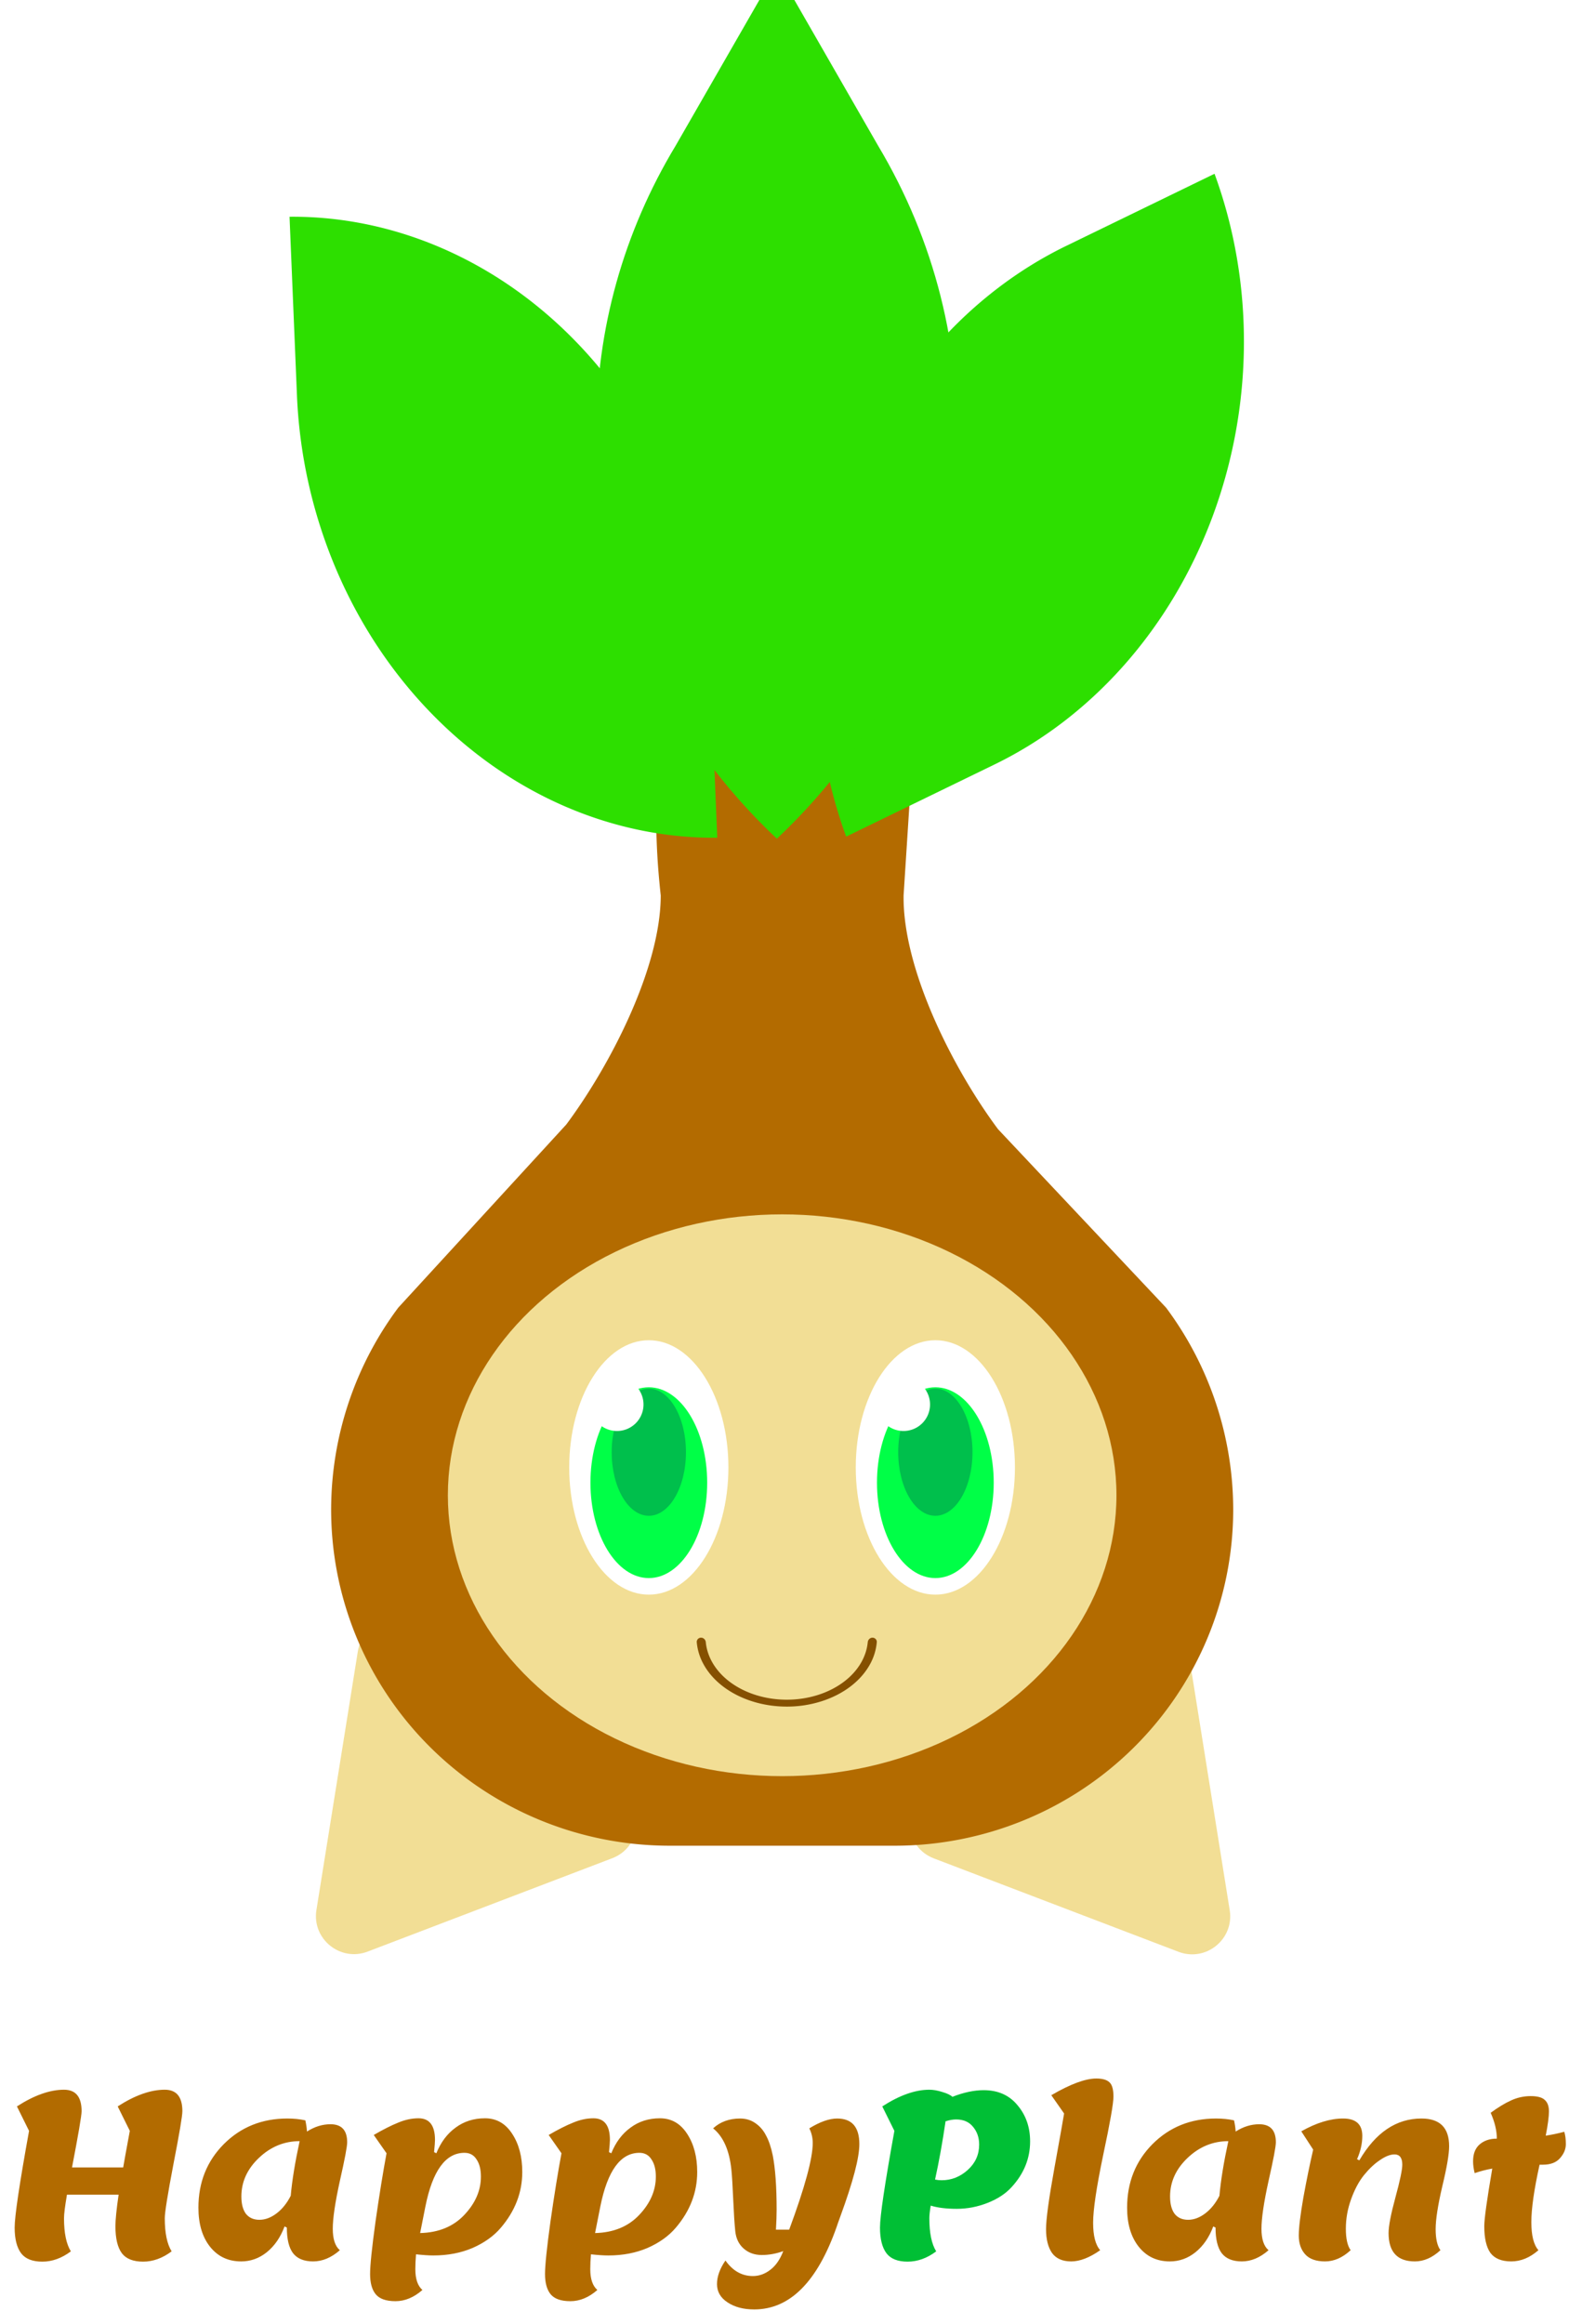 <svg xmlns="http://www.w3.org/2000/svg" width="206" height="305" fill="none"><path fill="#B26B00" d="M15.154 292.13q0-1.26.42-4.14h-6.78q-.39 2.25-.39 3.09 0 2.91.9 4.35-1.8 1.35-3.75 1.35t-2.79-1.11q-.84-1.14-.84-3.36 0-2.25 1.89-12.69l-1.59-3.21q3.39-2.19 6.18-2.19 2.31 0 2.31 2.82 0 .84-1.26 7.38h6.72q.12-.75.87-4.8l-1.59-3.21q3.39-2.19 6.18-2.19 2.31 0 2.31 2.82 0 .93-1.17 6.93-1.14 5.97-1.14 7.11 0 2.91.9 4.35-1.8 1.35-3.75 1.35t-2.79-1.11q-.84-1.14-.84-3.54m22.507.18-.3-.15q-.81 2.16-2.34 3.39-1.5 1.2-3.36 1.2-2.55 0-4.08-1.92t-1.53-5.13q0-4.98 3.33-8.34 3.36-3.36 8.34-3.36 1.29 0 2.37.24.18.84.21 1.47 1.5-.96 3.09-.96 2.19 0 2.19 2.37 0 .84-.96 5.07-.93 4.23-.93 6.27t.93 2.82q-1.68 1.47-3.51 1.47-1.8 0-2.64-1.08-.81-1.08-.81-3.36m-5.97-4.08q0 1.47.6 2.28.63.78 1.77.78t2.25-.84 1.86-2.31q.27-3.03 1.17-7.17-3.03 0-5.34 2.19t-2.31 5.07m20.23 13.74q-1.86 0-2.61-.93-.72-.9-.72-2.64 0-1.71.72-6.93.75-5.22 1.44-8.91l-1.68-2.4q1.86-1.08 3.21-1.62 1.35-.57 2.67-.57 2.16 0 2.16 2.85 0 .39-.12 1.59l.3.15q.87-2.16 2.52-3.36 1.65-1.23 3.87-1.23 2.25 0 3.57 2.04 1.32 2.01 1.32 5.01 0 4.02-2.82 7.32-1.38 1.62-3.69 2.64-2.31.99-5.16.99-.87 0-2.28-.15-.09 1.05-.09 1.95 0 1.92.93 2.73-1.68 1.47-3.54 1.47m3.93-12.42-.69 3.48q3.63-.09 5.79-2.37 2.19-2.31 2.19-5.04 0-1.41-.57-2.25-.54-.87-1.59-.87-3.72 0-5.13 7.05m19.038 12.42q-1.86 0-2.61-.93-.72-.9-.72-2.64 0-1.71.72-6.93.75-5.22 1.44-8.91l-1.68-2.4q1.86-1.08 3.21-1.62 1.35-.57 2.67-.57 2.16 0 2.16 2.85 0 .39-.12 1.59l.3.15q.87-2.16 2.52-3.36 1.65-1.23 3.87-1.23 2.25 0 3.57 2.04 1.32 2.01 1.32 5.01 0 4.02-2.82 7.32-1.38 1.62-3.69 2.64-2.31.99-5.16.99-.87 0-2.28-.15-.09 1.05-.09 1.95 0 1.92.93 2.73-1.68 1.47-3.54 1.47m3.93-12.42-.69 3.48q3.63-.09 5.79-2.37 2.19-2.31 2.19-5.04 0-1.41-.57-2.25-.54-.87-1.59-.87-3.72 0-5.13 7.05m24.019 5.85q-1.41.51-2.82.51t-2.37-.84-1.11-2.28-.27-4.17q-.12-2.76-.24-3.9-.39-3.81-2.4-5.43 1.41-1.29 3.54-1.29 1.17 0 2.04.63.87.6 1.38 1.62.54.99.87 2.58.51 2.64.51 7.14 0 1.11-.09 2.61h1.74q3.09-8.34 3.09-11.37 0-1.02-.45-1.92 2.1-1.29 3.66-1.29 2.91 0 2.91 3.36 0 2.67-2.46 9.39-.45 1.23-.51 1.44-3.81 10.86-10.83 10.86-2.13 0-3.51-.93-1.38-.9-1.38-2.4 0-1.47 1.11-3.09 1.44 2.04 3.6 2.04 1.23 0 2.28-.81 1.08-.81 1.71-2.46m36.873-18.06-1.68-2.4q3.75-2.19 5.91-2.19 1.23 0 1.74.51.51.48.51 1.86 0 1.35-1.35 7.68-1.32 6.33-1.32 8.88t.93 3.6q-2.1 1.47-3.81 1.47t-2.52-1.11q-.78-1.14-.78-3.12t1.11-8.1 1.26-7.08m19.883 14.97-.3-.15q-.81 2.16-2.34 3.39-1.5 1.2-3.36 1.2-2.55 0-4.08-1.92t-1.53-5.13q0-4.98 3.33-8.34 3.36-3.36 8.34-3.36 1.29 0 2.37.24.18.84.21 1.47 1.5-.96 3.09-.96 2.19 0 2.19 2.37 0 .84-.96 5.07-.93 4.23-.93 6.27t.93 2.82q-1.68 1.47-3.51 1.47-1.8 0-2.64-1.08-.81-1.08-.81-3.36m-5.97-4.08q0 1.47.6 2.28.63.78 1.77.78t2.25-.84 1.86-2.31q.27-3.03 1.17-7.17-3.03 0-5.34 2.19t-2.31 5.07m20.35 8.52q-1.77 0-2.61-.93t-.84-2.46.6-4.98q.63-3.45 1.29-6.3l-1.56-2.4q2.97-1.68 5.49-1.68t2.52 2.28q0 1.5-.69 3.06l.3.15q3.21-5.49 8.16-5.49 3.63 0 3.63 3.63 0 1.56-.9 5.28-.87 3.72-.87 5.61t.63 2.76q-1.59 1.47-3.36 1.47-3.45 0-3.45-3.72 0-1.38.9-4.68t.9-4.29q0-1.35-1.02-1.35-.84 0-1.92.75-1.08.72-2.1 1.98-.99 1.23-1.68 3.15-.69 1.89-.69 3.87 0 1.95.63 2.82-1.59 1.47-3.36 1.47m19.644-11.58q-.21-.84-.21-1.56 0-1.47.87-2.22t2.25-.75q0-1.56-.81-3.39 1.47-1.08 2.67-1.62 1.23-.57 2.58-.57t1.86.51q.54.48.54 1.5t-.42 3.18q1.2-.18 2.43-.51.21.63.21 1.62t-.78 1.86q-.75.84-2.22.84h-.45q-1.08 4.89-1.08 7.53t.93 3.69q-1.68 1.47-3.57 1.47t-2.73-1.11q-.81-1.14-.81-3.51 0-1.44 1.05-7.56-1.2.21-2.31.6"/><path fill="#00BF35" d="M122.197 289.43q-.18 1.08-.18 1.65 0 2.91.9 4.35-1.8 1.35-3.75 1.35t-2.79-1.11q-.84-1.14-.84-3.36 0-2.25 1.89-12.69l-1.59-3.21q3.39-2.19 6.18-2.19.78 0 1.71.3.93.27 1.32.63 2.22-.87 4.11-.87 2.82 0 4.44 1.98 1.65 1.95 1.65 4.74 0 3.36-2.43 6-1.17 1.29-3.15 2.07t-4.05.78q-2.04 0-3.42-.42m.57-3.42q.42.09.87.09 1.92 0 3.42-1.35t1.5-3.33q0-1.38-.81-2.34-.78-.96-2.22-.96-.6 0-1.38.24-.6 4.11-1.38 7.65"/><g filter="url(#a)"><path fill="#F2DE95" d="M50.27 259.093c-3.597 1.373-7.334-1.657-6.726-5.454l5.43-33.892c.608-3.799 5.106-5.516 8.096-3.092l26.688 21.64c2.99 2.424 2.229 7.172-1.37 8.545z"/></g><g filter="url(#b)"><path fill="#F2DE95" d="M163.454 253.667c.608 3.797-3.129 6.826-6.727 5.453l-32.116-12.255c-3.599-1.374-4.36-6.121-1.37-8.546l26.69-21.637c2.99-2.424 7.489-.706 8.097 3.092z"/></g><g filter="url(#c)"><path fill="#B36B00" d="m120.635 121.51 1.196-18.579H87.554c.934 8.647.262 9.932 1.197 18.579-.009 9.539-6.688 22.387-12.405 30.055L54.29 175.594a44.4 44.4 0 0 0-8.814 26.492c0 11.7 4.682 22.921 13.017 31.193S78.132 246.2 89.92 246.2h29.547c11.788 0 23.092-4.648 31.427-12.921s13.018-19.493 13.018-31.193a44.4 44.4 0 0 0-8.815-26.492l-22.057-23.413c-5.844-7.837-12.53-20.922-12.404-30.671"/></g><g filter="url(#d)"><path fill="#2DDF00" d="m132.575 104.317-19.479 9.466c-2.595-7.075-3.906-14.692-3.859-22.416a66 66 0 0 1 4.134-22.602c2.682-7.198 6.589-13.773 11.498-19.348 4.909-5.576 10.724-10.043 17.112-13.148l19.479-9.466c5.241 14.288 5.142 30.481-.275 45.018s-15.708 26.226-28.61 32.496"/></g><g filter="url(#e)"><path fill="#2DDF00" d="m95.2 90.504.973 23.428c-6.928.06-13.85-1.395-20.373-4.281s-12.518-7.146-17.642-12.537c-5.125-5.391-9.278-11.808-12.224-18.885a65.3 65.3 0 0 1-4.946-22.356l-.973-23.43c13.991-.12 27.665 5.93 38.015 16.819S94.555 74.985 95.2 90.504"/></g><g filter="url(#f)"><path fill="#2DDF00" d="M80.307 60.344c-.032-13.058 3.558-25.899 10.417-37.255L103.998 0l13.274 23.09c7.445 12.454 11.022 26.622 10.324 40.892-.978 18.867-9.39 36.717-23.598 50.077C89.81 100.721 81.4 82.906 80.4 64.069c-.093-1.386-.093-2.513-.093-3.725"/></g><g filter="url(#g)"><ellipse cx="104.692" cy="198.212" fill="#F2DE95" rx="43.891" ry="36.861"/></g><g filter="url(#h)"><ellipse cx="122.806" cy="190.562" fill="#fff" rx="10.45" ry="16.692"/></g><g filter="url(#i)"><ellipse cx="122.806" cy="190.562" fill="#00FF47" rx="7.664" ry="12.519"/></g><path fill="#00BF4C" d="M127.683 190.562c0 4.609-2.183 8.345-4.877 8.345s-4.876-3.736-4.876-8.345c0-4.61 2.183-8.346 4.876-8.346s4.877 3.736 4.877 8.346"/><path fill="#fff" d="M122.109 184.302a3.48 3.48 0 0 1-3.483 3.478 3.48 3.48 0 0 1-3.483-3.478 3.48 3.48 0 0 1 3.483-3.477 3.48 3.48 0 0 1 3.483 3.477"/><g filter="url(#j)"><ellipse cx="85.185" cy="190.562" fill="#fff" rx="10.45" ry="16.692"/></g><g filter="url(#k)"><ellipse cx="85.185" cy="190.562" fill="#00FF47" rx="7.664" ry="12.519"/></g><path fill="#00BF4C" d="M90.062 190.562c0 4.609-2.183 8.345-4.877 8.345s-4.876-3.736-4.876-8.345c0-4.61 2.183-8.346 4.876-8.346s4.877 3.736 4.877 8.346"/><path fill="#fff" d="M84.488 184.302a3.48 3.48 0 0 1-3.483 3.478 3.48 3.48 0 0 1-3.483-3.478 3.48 3.48 0 0 1 3.483-3.477 3.48 3.48 0 0 1 3.483 3.477"/><path fill="#855000" d="M114.55 214.903c.327 0 .595.266.567.592a7.3 7.3 0 0 1-.876 2.868c-.595 1.097-1.468 2.094-2.568 2.933-1.099.84-2.405 1.506-3.842 1.96a15 15 0 0 1-4.532.689c-1.556 0-3.096-.234-4.533-.689s-2.742-1.12-3.842-1.96-1.972-1.836-2.567-2.933a7.3 7.3 0 0 1-.877-2.868.555.555 0 0 1 .567-.592c.327 0 .59.266.62.592.083.866.347 1.718.784 2.522.536.987 1.32 1.885 2.31 2.64s2.165 1.355 3.459 1.764c1.293.409 2.679.619 4.079.619s2.786-.21 4.079-.619 2.468-1.008 3.458-1.764c.99-.755 1.775-1.653 2.311-2.64.436-.804.7-1.656.783-2.522.031-.326.293-.592.62-.592"/><defs><filter id="a" width="42.129" height="43.897" x="43.478" y="215.533" color-interpolation-filters="sRGB" filterUnits="userSpaceOnUse"><feFlood flood-opacity="0" result="BackgroundImageFix"/><feBlend in="SourceGraphic" in2="BackgroundImageFix" result="shape"/><feColorMatrix in="SourceAlpha" result="hardAlpha" values="0 0 0 0 0 0 0 0 0 0 0 0 0 0 0 0 0 0 127 0"/><feOffset dx="-2" dy="-3"/><feComposite in2="hardAlpha" k2="-1" k3="1" operator="arithmetic"/><feColorMatrix values="0 0 0 0 0 0 0 0 0 0 0 0 0 0 0 0 0 0 0.25 0"/><feBlend in2="shape" result="effect1_innerShadow_750_30044"/></filter><filter id="b" width="42.129" height="43.897" x="121.391" y="215.56" color-interpolation-filters="sRGB" filterUnits="userSpaceOnUse"><feFlood flood-opacity="0" result="BackgroundImageFix"/><feBlend in="SourceGraphic" in2="BackgroundImageFix" result="shape"/><feColorMatrix in="SourceAlpha" result="hardAlpha" values="0 0 0 0 0 0 0 0 0 0 0 0 0 0 0 0 0 0 127 0"/><feOffset dx="-2" dy="-3"/><feComposite in2="hardAlpha" k2="-1" k3="1" operator="arithmetic"/><feColorMatrix values="0 0 0 0 0 0 0 0 0 0 0 0 0 0 0 0 0 0 0.25 0"/><feBlend in2="shape" result="effect1_innerShadow_750_30044"/></filter><filter id="c" width="118.436" height="143.269" x="45.475" y="102.931" color-interpolation-filters="sRGB" filterUnits="userSpaceOnUse"><feFlood flood-opacity="0" result="BackgroundImageFix"/><feBlend in="SourceGraphic" in2="BackgroundImageFix" result="shape"/><feColorMatrix in="SourceAlpha" result="hardAlpha" values="0 0 0 0 0 0 0 0 0 0 0 0 0 0 0 0 0 0 127 0"/><feOffset dx="-2" dy="-4"/><feComposite in2="hardAlpha" k2="-1" k3="1" operator="arithmetic"/><feColorMatrix values="0 0 0 0 0 0 0 0 0 0 0 0 0 0 0 0 0 0 0.25 0"/><feBlend in2="shape" result="effect1_innerShadow_750_30044"/></filter><filter id="d" width="56.084" height="86.98" x="109.236" y="26.803" color-interpolation-filters="sRGB" filterUnits="userSpaceOnUse"><feFlood flood-opacity="0" result="BackgroundImageFix"/><feBlend in="SourceGraphic" in2="BackgroundImageFix" result="shape"/><feColorMatrix in="SourceAlpha" result="hardAlpha" values="0 0 0 0 0 0 0 0 0 0 0 0 0 0 0 0 0 0 127 0"/><feOffset dx="-2" dy="-4"/><feComposite in2="hardAlpha" k2="-1" k3="1" operator="arithmetic"/><feColorMatrix values="0 0 0 0 0 0 0 0 0 0 0 0 0 0 0 0 0 0 0.25 0"/><feBlend in2="shape" result="effect1_innerShadow_750_30044"/></filter><filter id="e" width="56.16" height="81.493" x="40.014" y="32.442" color-interpolation-filters="sRGB" filterUnits="userSpaceOnUse"><feFlood flood-opacity="0" result="BackgroundImageFix"/><feBlend in="SourceGraphic" in2="BackgroundImageFix" result="shape"/><feColorMatrix in="SourceAlpha" result="hardAlpha" values="0 0 0 0 0 0 0 0 0 0 0 0 0 0 0 0 0 0 127 0"/><feOffset dx="-2" dy="-4"/><feComposite in2="hardAlpha" k2="-1" k3="1" operator="arithmetic"/><feColorMatrix values="0 0 0 0 0 0 0 0 0 0 0 0 0 0 0 0 0 0 0.25 0"/><feBlend in2="shape" result="effect1_innerShadow_750_30044"/></filter><filter id="f" width="47.375" height="114.059" x="80.307" y="0" color-interpolation-filters="sRGB" filterUnits="userSpaceOnUse"><feFlood flood-opacity="0" result="BackgroundImageFix"/><feBlend in="SourceGraphic" in2="BackgroundImageFix" result="shape"/><feColorMatrix in="SourceAlpha" result="hardAlpha" values="0 0 0 0 0 0 0 0 0 0 0 0 0 0 0 0 0 0 127 0"/><feOffset dx="-2" dy="-4"/><feComposite in2="hardAlpha" k2="-1" k3="1" operator="arithmetic"/><feColorMatrix values="0 0 0 0 0 0 0 0 0 0 0 0 0 0 0 0 0 0 0.25 0"/><feBlend in2="shape" result="effect1_innerShadow_750_30044"/></filter><filter id="g" width="87.781" height="73.721" x="60.801" y="161.351" color-interpolation-filters="sRGB" filterUnits="userSpaceOnUse"><feFlood flood-opacity="0" result="BackgroundImageFix"/><feBlend in="SourceGraphic" in2="BackgroundImageFix" result="shape"/><feColorMatrix in="SourceAlpha" result="hardAlpha" values="0 0 0 0 0 0 0 0 0 0 0 0 0 0 0 0 0 0 127 0"/><feOffset dx="-2" dy="-2"/><feComposite in2="hardAlpha" k2="-1" k3="1" operator="arithmetic"/><feColorMatrix values="0 0 0 0 0 0 0 0 0 0 0 0 0 0 0 0 0 0 0.25 0"/><feBlend in2="shape" result="effect1_innerShadow_750_30044"/></filter><filter id="h" width="20.9" height="33.383" x="112.355" y="173.87" color-interpolation-filters="sRGB" filterUnits="userSpaceOnUse"><feFlood flood-opacity="0" result="BackgroundImageFix"/><feBlend in="SourceGraphic" in2="BackgroundImageFix" result="shape"/><feColorMatrix in="SourceAlpha" result="hardAlpha" values="0 0 0 0 0 0 0 0 0 0 0 0 0 0 0 0 0 0 127 0"/><feOffset dy="2"/><feComposite in2="hardAlpha" k2="-1" k3="1" operator="arithmetic"/><feColorMatrix values="0 0 0 0 0 0 0 0 0 0 0 0 0 0 0 0 0 0 0.15 0"/><feBlend in2="shape" result="effect1_innerShadow_750_30044"/></filter><filter id="i" width="15.326" height="25.037" x="115.143" y="178.043" color-interpolation-filters="sRGB" filterUnits="userSpaceOnUse"><feFlood flood-opacity="0" result="BackgroundImageFix"/><feBlend in="SourceGraphic" in2="BackgroundImageFix" result="shape"/><feColorMatrix in="SourceAlpha" result="hardAlpha" values="0 0 0 0 0 0 0 0 0 0 0 0 0 0 0 0 0 0 127 0"/><feOffset dy="4"/><feComposite in2="hardAlpha" k2="-1" k3="1" operator="arithmetic"/><feColorMatrix values="0 0 0 0 0 0 0 0 0 0 0 0 0 0 0 0 0 0 0.25 0"/><feBlend in2="shape" result="effect1_innerShadow_750_30044"/></filter><filter id="j" width="20.9" height="33.383" x="74.734" y="173.87" color-interpolation-filters="sRGB" filterUnits="userSpaceOnUse"><feFlood flood-opacity="0" result="BackgroundImageFix"/><feBlend in="SourceGraphic" in2="BackgroundImageFix" result="shape"/><feColorMatrix in="SourceAlpha" result="hardAlpha" values="0 0 0 0 0 0 0 0 0 0 0 0 0 0 0 0 0 0 127 0"/><feOffset dy="2"/><feComposite in2="hardAlpha" k2="-1" k3="1" operator="arithmetic"/><feColorMatrix values="0 0 0 0 0 0 0 0 0 0 0 0 0 0 0 0 0 0 0.15 0"/><feBlend in2="shape" result="effect1_innerShadow_750_30044"/></filter><filter id="k" width="15.326" height="25.037" x="77.522" y="178.043" color-interpolation-filters="sRGB" filterUnits="userSpaceOnUse"><feFlood flood-opacity="0" result="BackgroundImageFix"/><feBlend in="SourceGraphic" in2="BackgroundImageFix" result="shape"/><feColorMatrix in="SourceAlpha" result="hardAlpha" values="0 0 0 0 0 0 0 0 0 0 0 0 0 0 0 0 0 0 127 0"/><feOffset dy="4"/><feComposite in2="hardAlpha" k2="-1" k3="1" operator="arithmetic"/><feColorMatrix values="0 0 0 0 0 0 0 0 0 0 0 0 0 0 0 0 0 0 0.25 0"/><feBlend in2="shape" result="effect1_innerShadow_750_30044"/></filter></defs></svg>